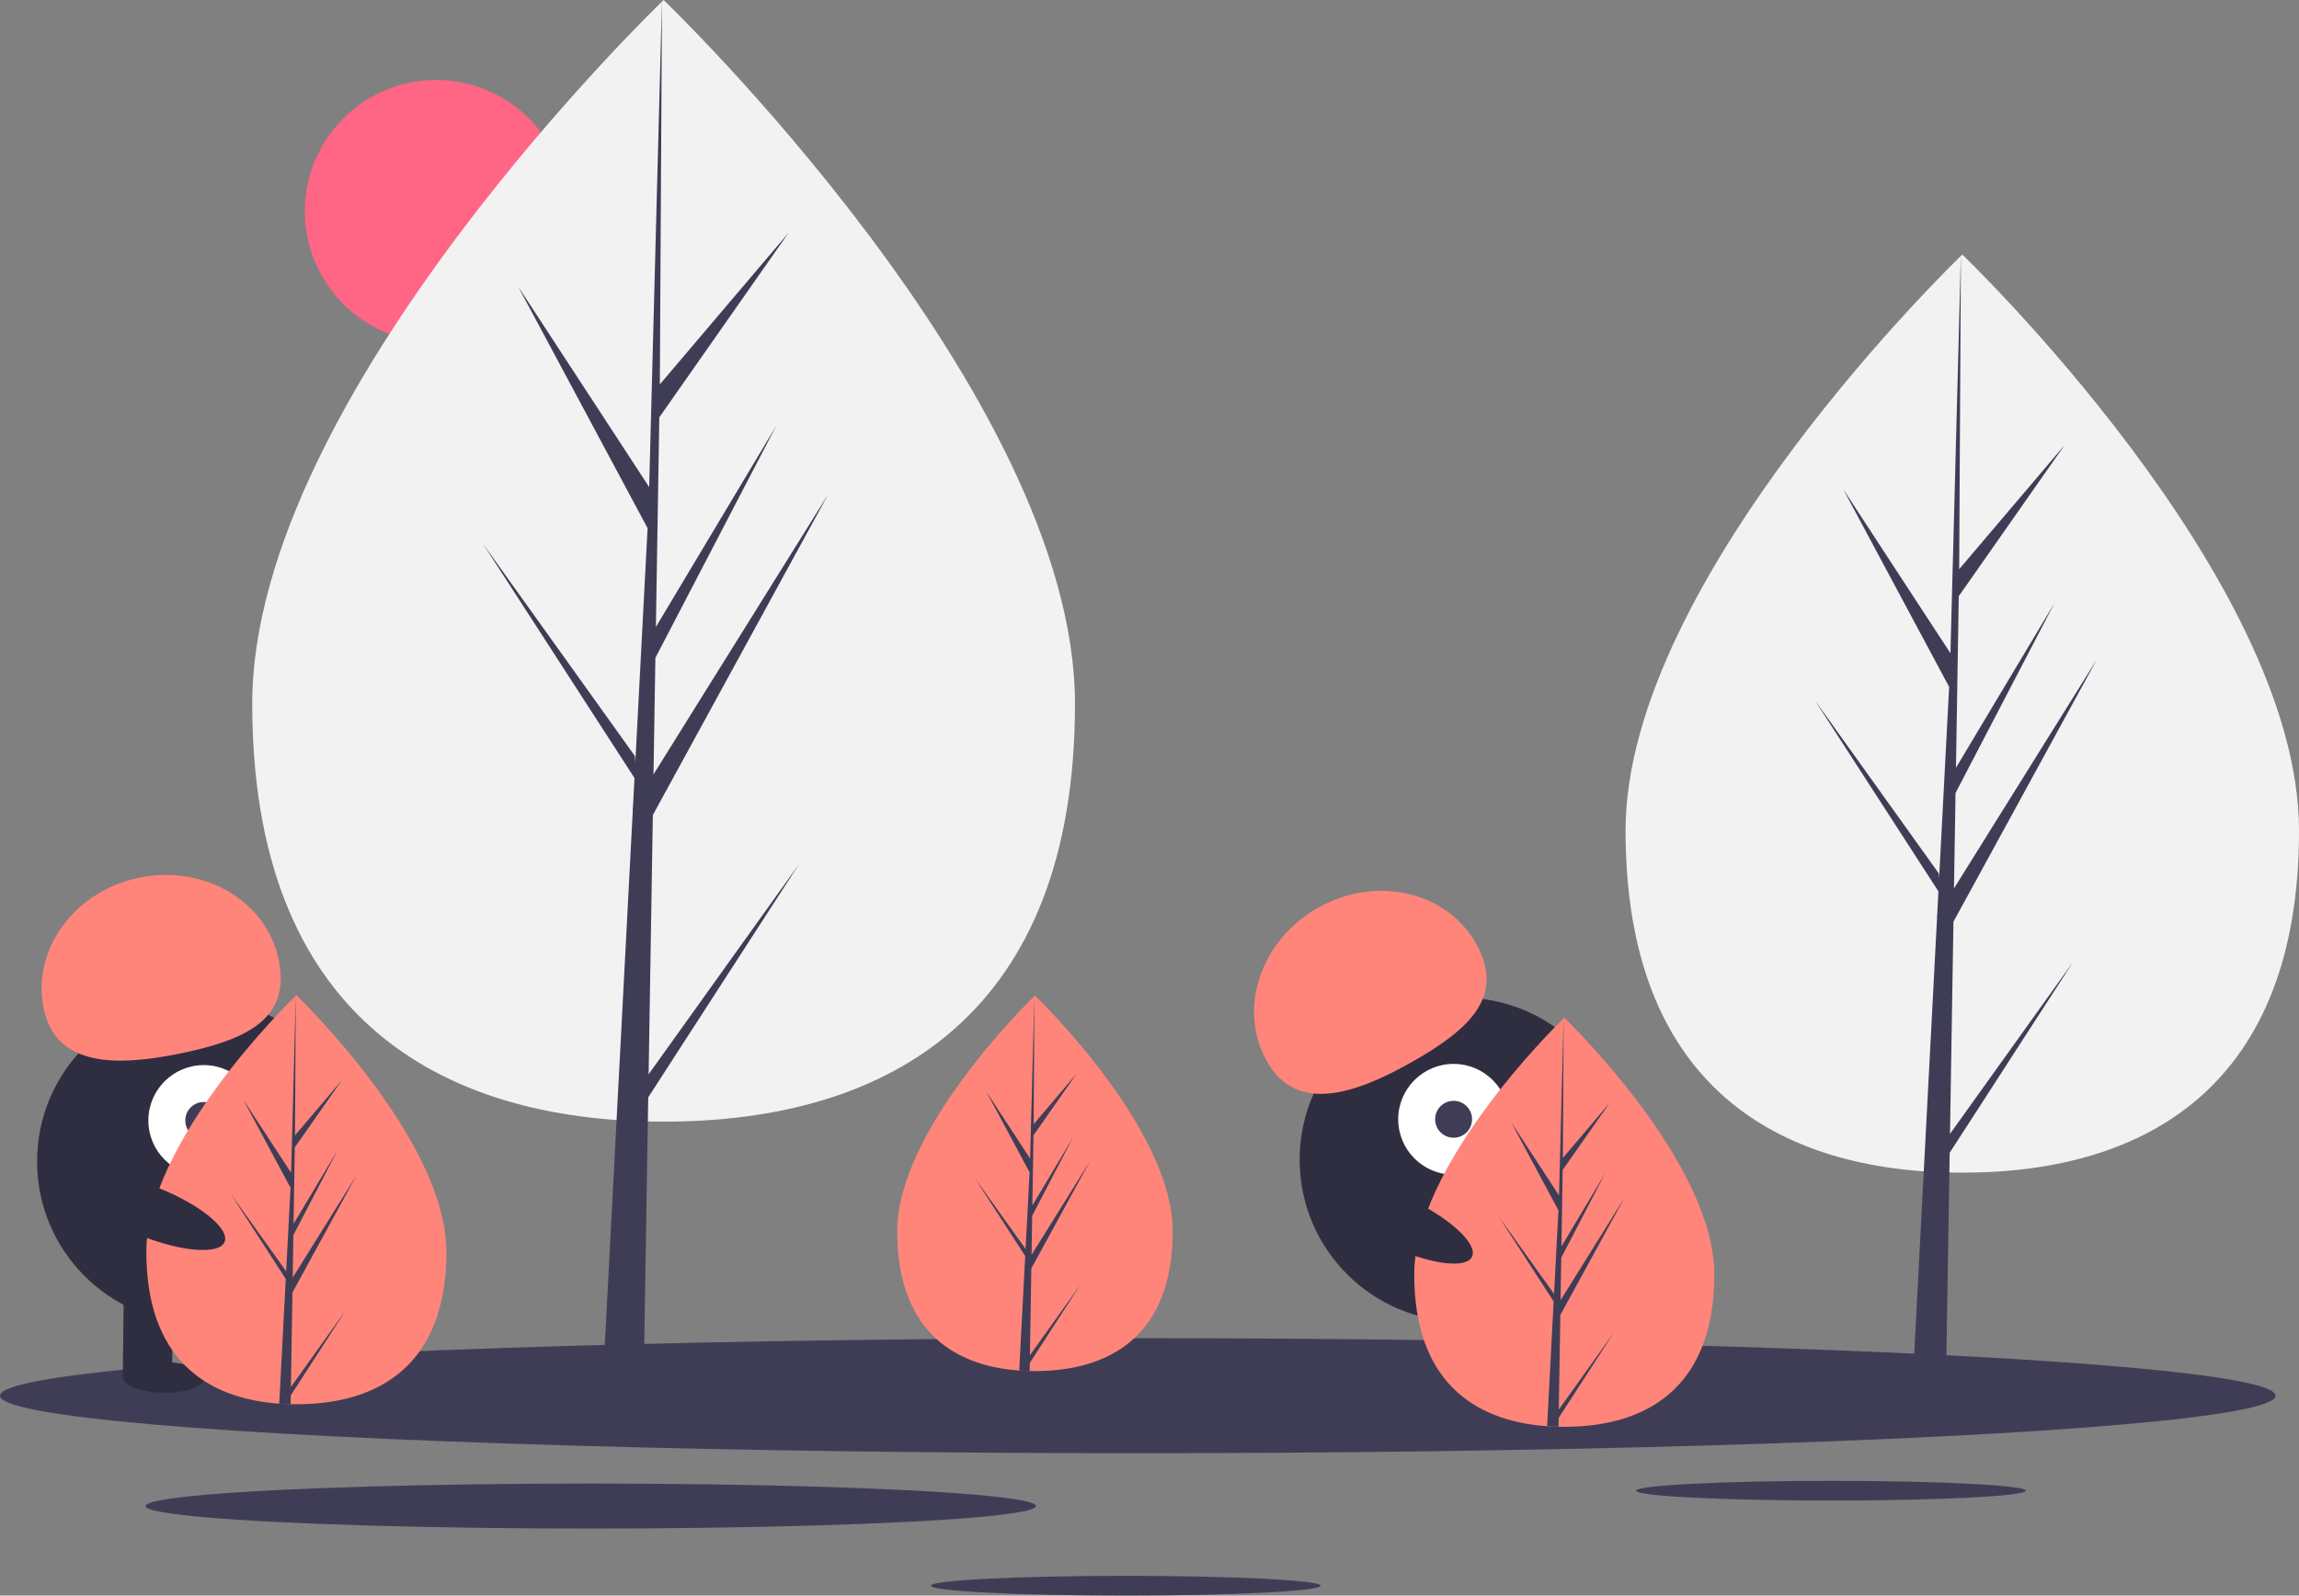 <svg xmlns="http://www.w3.org/2000/svg" width="600" height="416.521" viewBox="0 0 600 416.521"><rect x="0" y="0" width="600" height="416.521" fill="#808080" stroke="none"/><defs><style>.a{fill:#ff6584;}.b{fill:#f2f2f2;}.c{fill:#3f3d56;}.d{fill:#2f2e41;}.e{fill:#fff;}.f{fill:#ff857a;}</style></defs><circle class="a" cx="34.268" cy="34.268" r="34.268" transform="translate(79.561 20.882)"/><path class="b" d="M377.374,244.76c0,80.856-48.068,109.088-107.362,109.088S162.649,325.616,162.649,244.76,270.011,61.042,270.011,61.042,377.374,163.9,377.374,244.76Z" transform="translate(-96.82 -61.042)"/><path class="c" d="M278.716,280.438l1.1-67.669,45.76-83.717-45.588,73.1.494-30.427,31.538-60.568-31.407,52.516h0l.889-54.724,33.772-48.22-33.632,39.614L282.2,0l-3.491,132.838.287-5.48L244.658,74.8l33.785,63.076L275.244,199l-.1-1.622-39.583-55.308L275.028,203.1l-.4,7.643-.072.115.033.628-8.117,155.06h10.845l1.3-80.092,39.366-60.889Z" transform="translate(-109.436 0)"/><path class="b" d="M1007.8,335.534c0,66.185-39.346,89.294-87.881,89.294s-87.881-23.109-87.881-89.294,87.881-150.382,87.881-150.382S1007.8,269.35,1007.8,335.534Z" transform="translate(-407.795 -118.7)"/><path class="c" d="M919.835,353.662l.9-55.39,37.457-68.526-37.316,59.837.4-24.906L947.1,215.1l-25.708,42.987h0l.728-44.794,27.643-39.47L922.23,206.247l.455-82.137-2.858,108.734.235-4.485-28.106-43.02,27.655,51.631L916.993,287l-.078-1.328-32.4-45.272,32.3,49.963-.328,6.257-.058.094.027.513-6.644,126.924h8.877l1.065-65.559,32.223-49.841Z" transform="translate(-410.918 -57.658)"/><ellipse class="c" cx="296.946" cy="15.01" rx="296.946" ry="15.01" transform="translate(0 349.339)"/><ellipse class="c" cx="50.86" cy="2.571" rx="50.86" ry="2.571" transform="translate(426.983 386.579)"/><ellipse class="c" cx="50.86" cy="2.571" rx="50.86" ry="2.571" transform="translate(242.942 411.378)"/><ellipse class="c" cx="116.196" cy="5.874" rx="116.196" ry="5.874" transform="translate(37.978 387.282)"/><circle class="d" cx="42.299" cy="42.299" r="42.299" transform="translate(9.683 260.899)"/><rect class="d" width="12.85" height="23.024" transform="translate(32.317 336.165) rotate(0.675)"/><rect class="d" width="12.85" height="23.024" transform="translate(58.016 336.468) rotate(0.675)"/><ellipse class="d" cx="4.016" cy="10.709" rx="4.016" ry="10.709" transform="translate(31.994 363.47) rotate(-89.325)"/><ellipse class="d" cx="4.016" cy="10.709" rx="4.016" ry="10.709" transform="translate(57.699 363.237) rotate(-89.325)"/><circle class="e" cx="14.457" cy="14.457" r="14.457" transform="translate(38.722 278.047)"/><circle class="c" cx="4.819" cy="4.819" r="4.819" transform="translate(48.36 287.684)"/><path class="f" d="M60.54,522.595C57.3,507.26,68.4,491.933,85.33,488.363s33.271,5.966,36.506,21.3-8.02,20.844-24.946,24.415S63.775,537.93,60.54,522.595Z" transform="translate(-49.123 -259.214)"/><path class="f" d="M189.348,613.248c0,29.489-17.53,39.786-39.156,39.786q-.751,0-1.5-.017c-1-.021-1.994-.069-2.975-.136-19.517-1.381-34.681-12.207-34.681-39.633,0-28.382,36.269-64.2,38.994-66.847l0,0,.157-.153S189.348,583.758,189.348,613.248Z" transform="translate(-72.843 -286.452)"/><path class="c" d="M167.846,648.522l14.321-20.011L167.81,650.72l-.038,2.3c-1-.021-1.994-.069-2.975-.136l1.544-29.5-.012-.229.026-.043.146-2.786-14.393-22.263,14.438,20.173.033.592,1.167-22.292-12.322-23.005L167.9,592.617l1.214-46.215,0-.157v.153l-.2,36.444,12.267-14.448L168.863,585.98l-.324,19.958,11.454-19.155-11.5,22.091-.181,11.1,16.628-26.66-16.69,30.532Z" transform="translate(-91.923 -286.452)"/><circle class="d" cx="42.299" cy="42.299" r="42.299" transform="translate(339.188 260.442)"/><rect class="d" width="12.85" height="23.024" transform="matrix(0.956, -0.294, 0.294, 0.956, 372.813, 340.138)"/><rect class="d" width="12.85" height="23.024" transform="matrix(0.956, -0.294, 0.294, 0.956, 397.38, 332.588)"/><ellipse class="d" cx="10.709" cy="4.016" rx="10.709" ry="4.016" transform="matrix(0.956, -0.294, 0.294, 0.956, 378.475, 358.563)"/><ellipse class="d" cx="10.709" cy="4.016" rx="10.709" ry="4.016" transform="matrix(0.956, -0.294, 0.294, 0.956, 402.885, 350.501)"/><circle class="e" cx="14.457" cy="14.457" r="14.457" transform="translate(364.908 277.734)"/><circle class="c" cx="4.819" cy="4.819" r="4.819" transform="translate(374.546 287.371)"/><path class="f" d="M654.39,540.015c-7.758-13.618-1.862-31.6,13.168-40.162s33.505-4.466,41.263,9.152-1.28,22.3-16.311,30.86S662.148,553.632,654.39,540.015Z" transform="translate(-323.68 -262.821)"/><path class="f" d="M548.923,607.932c0,27.07-16.092,36.522-35.943,36.522q-.69,0-1.377-.015c-.92-.02-1.831-.063-2.731-.125-17.916-1.268-31.835-11.206-31.835-36.381,0-26.054,33.294-58.929,35.795-61.362l0,0,.145-.14S548.923,580.862,548.923,607.932Z" transform="translate(-242.875 -286.536)"/><path class="c" d="M529.185,640.313l13.146-18.369L529.152,642.33l-.035,2.109c-.92-.02-1.831-.064-2.731-.125l1.417-27.083-.011-.21.024-.039.134-2.558-13.212-20.437L527.992,612.5l.031.543,1.071-20.463-11.311-21.118,11.449,17.526,1.115-42.424,0-.145v.14l-.186,33.454,11.261-13.262L530.118,582.9l-.3,18.321,10.514-17.583-10.558,20.279L529.61,614.1l15.264-24.473-15.321,28.027Z" transform="translate(-260.39 -286.536)"/><path class="f" d="M807.348,624.248c0,29.489-17.53,39.786-39.156,39.786q-.751,0-1.5-.017c-1-.021-1.994-.069-2.975-.136-19.517-1.381-34.681-12.207-34.681-39.633,0-28.382,36.269-64.2,38.994-66.847l0,0,.157-.153S807.348,594.758,807.348,624.248Z" transform="translate(-359.946 -291.562)"/><path class="c" d="M785.846,659.522l14.321-20.011L785.811,661.72l-.038,2.3c-1-.021-1.994-.069-2.975-.136l1.544-29.5-.012-.229.026-.043.146-2.786-14.393-22.263,14.438,20.173.033.592,1.167-22.292-12.322-23.005L785.9,603.617l1.214-46.215,0-.157v.153l-.2,36.444,12.267-14.448L786.863,596.98l-.324,19.958,11.454-19.155-11.5,22.091-.181,11.1,16.628-26.66-16.69,30.532Z" transform="translate(-379.027 -291.562)"/><ellipse class="d" cx="6.639" cy="21.15" rx="6.639" ry="21.15" transform="translate(343.111 315.934) rotate(-64.626)"/><ellipse class="d" cx="6.639" cy="21.15" rx="6.639" ry="21.15" transform="translate(16.886 314.615) rotate(-68.159)"/></svg>